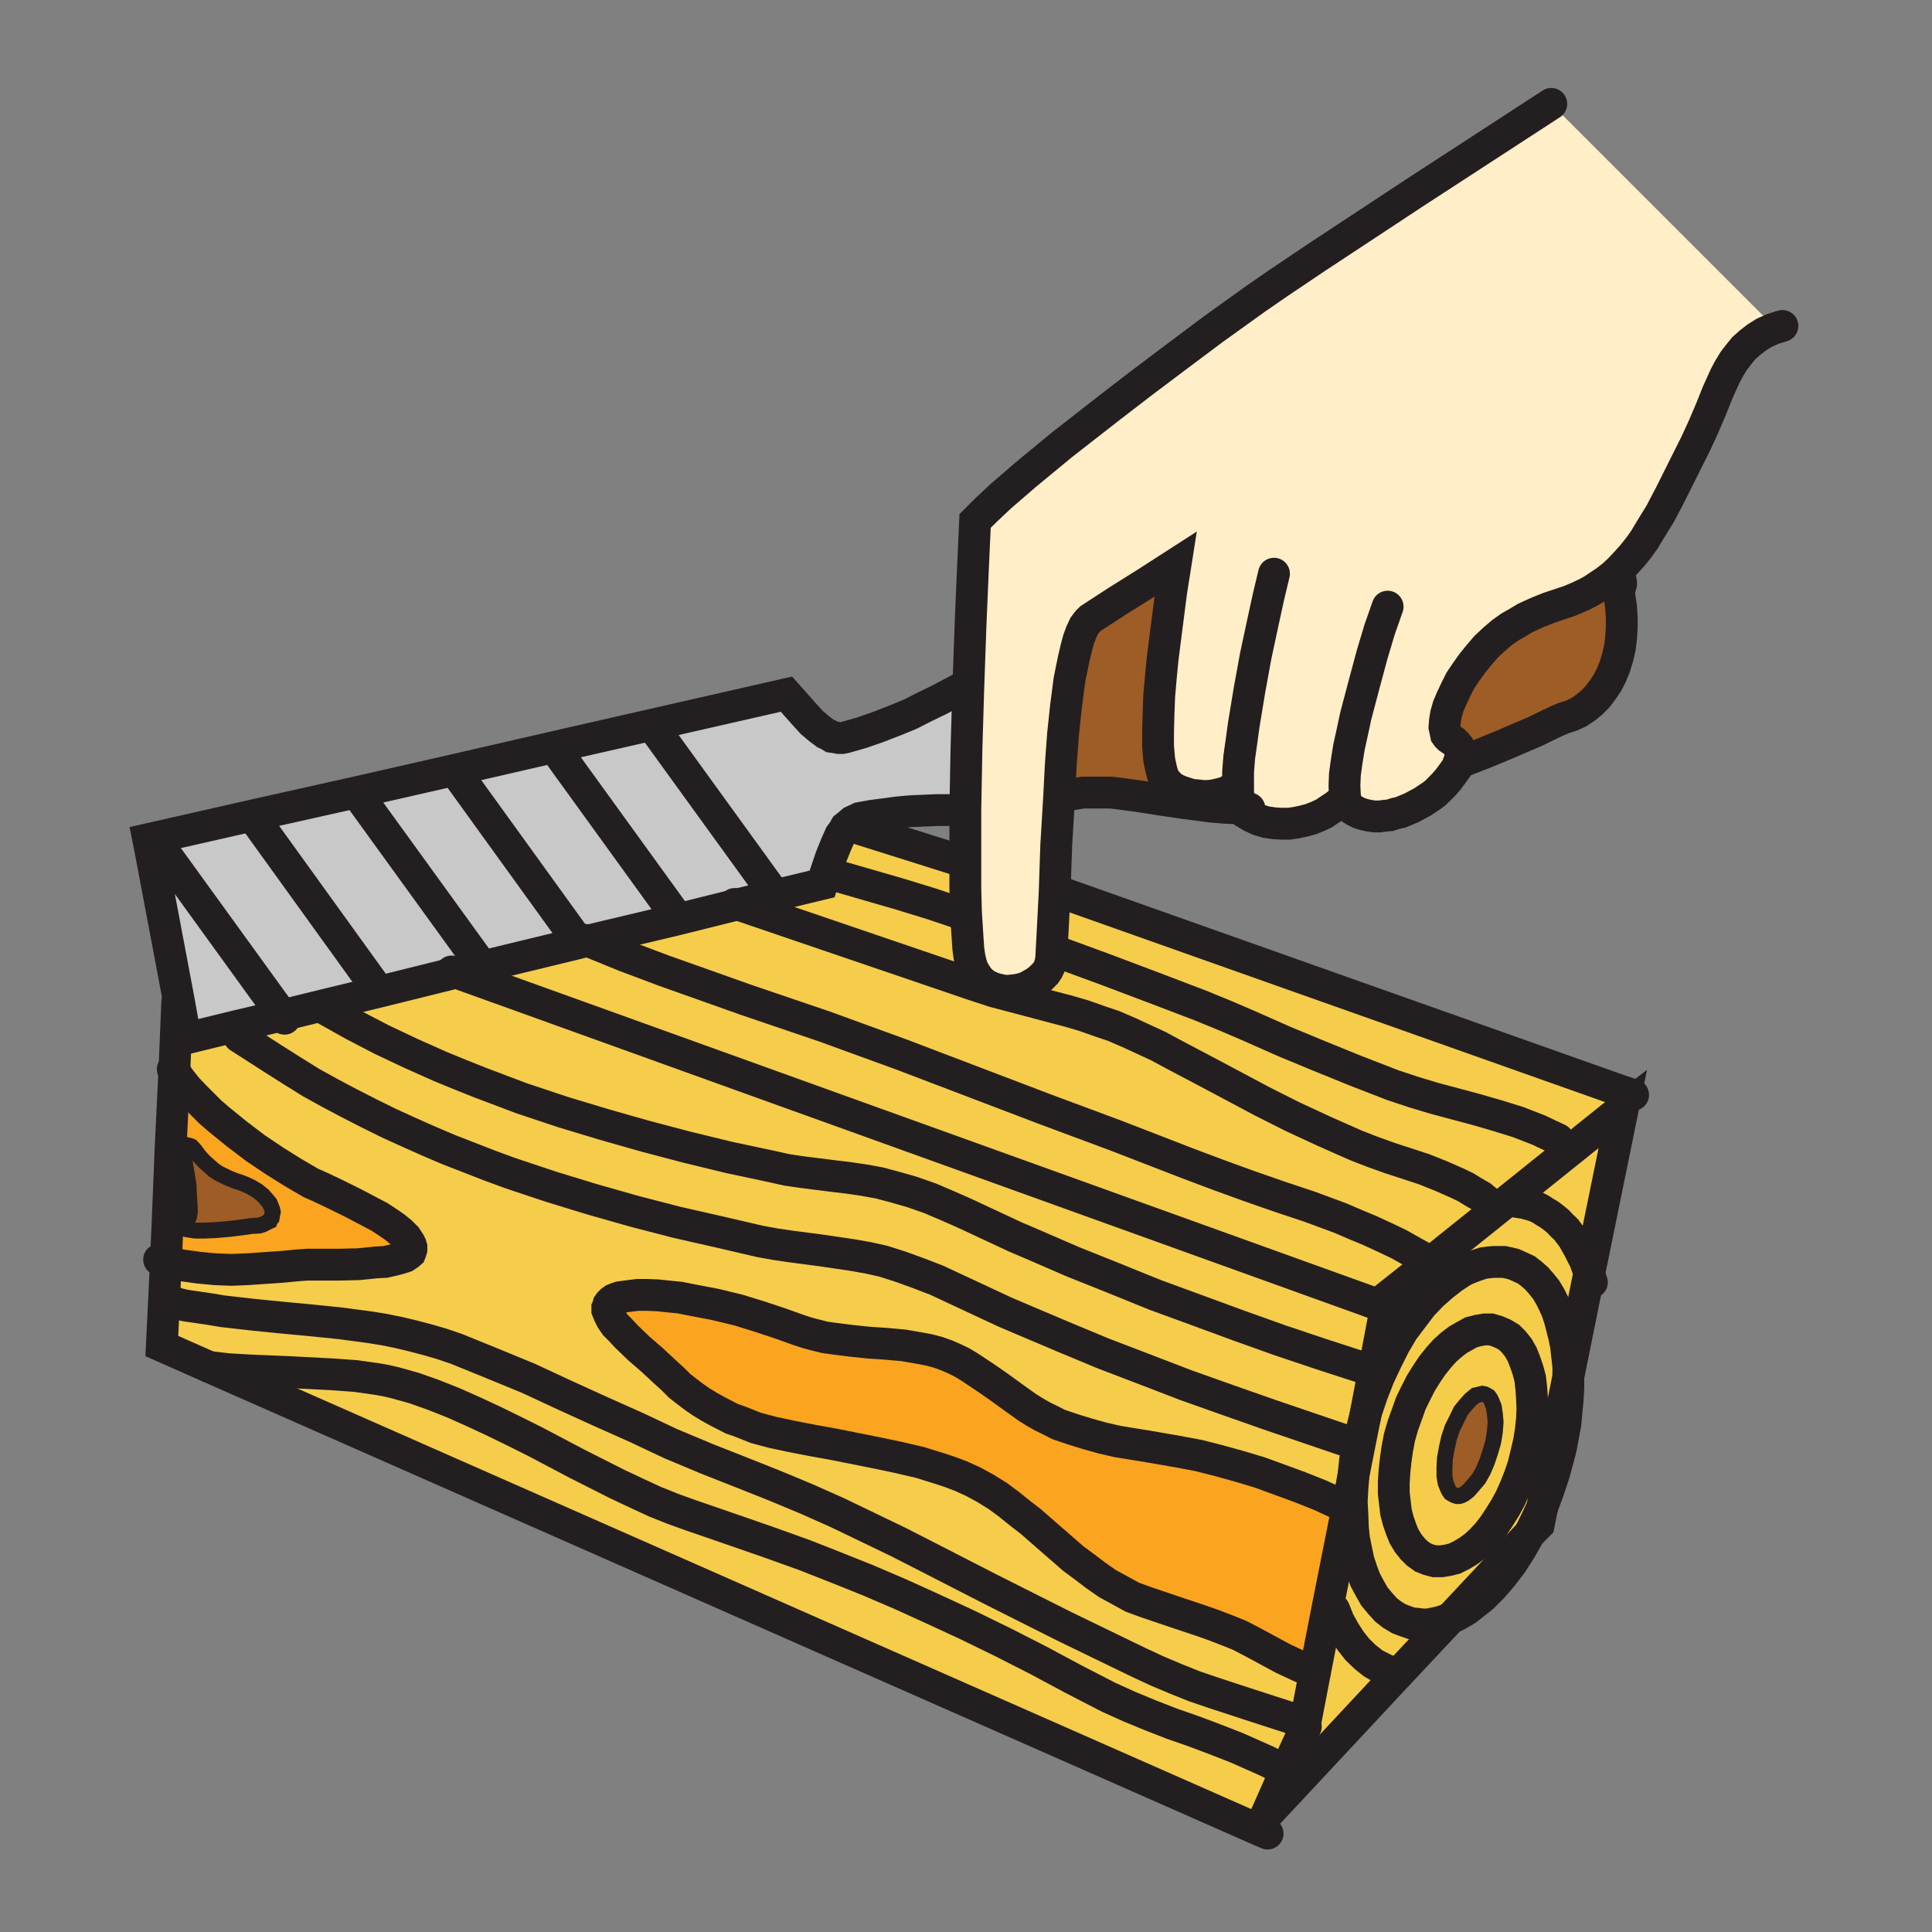 <svg id="Layer_1" xmlns="http://www.w3.org/2000/svg" viewBox="0 0 850 850" width="850" height="850"><rect x="0" y="0" width="850" height="850" fill="#808080" stroke="none"/><style>.st0{fill:#f6cc4b}.st1{fill:#faa41f}.st2{fill:#9e5c26}.st3{fill:#ffeec8}.st4{fill:#c8c8c8}.st5,.st6,.st7{fill:none;stroke:#231f20;stroke-width:14;stroke-linecap:round;stroke-miterlimit:10}.st6,.st7{stroke-width:7}.st7{stroke-width:13.75}</style><path class="st0" d="M554.2 805.2L92 601.4l8.5 1 8.7.5 18.8.8 9.5.5 9.5.5 9.5.7 9.2 1.3 4 .7 4.3 1 8.2 2.3 8.5 3 8.8 3.5 9 4 9 4.2 9.2 4.5 9 4.5 18 9.5 17.8 9 8.5 4 8.2 3.8 8 3.2 7.8 2.8 18 6.2 16.7 5.8 15.3 5.5 14.5 5.7 13.7 5.5 14 6 14.3 6.5 14.7 6.8 15.8 7.7 15.7 8 15.5 8.3 15.5 8 9.3 4.2 9.2 3.8 9.5 3.7 9.5 3.3 9.3 3.5 9.5 3.7 9 4 4.5 2 4.5 2.3 3.7 1.7-9.2 20.8zM611.7 735.4l3.5 1h-.5.5L569 785.9l4.5-24 5-26 5.5-28.2 3 .5 2 5 2.5 4.5 2.7 4.2 3 3.8 3.3 3.2 3.5 2.8 1.7 1 2 1 2 1z"/><path class="st0" d="M71.2 592.2l1.8-37.3 3.5 1 3.5.8 7.2 1 7.3.7 7.2.3 7.3-.3 7.2-.5 7.5-.5 7.3-.7 4.2-.3h14.3l8.2-.2 8-.8 3.8-.2 3.5-.8 2.7-.7 2.5-.8 1.5-1 .8-.7.2-.5.3-1v-1l-.3-1-.5-1-1.5-2.3-2.2-2.2-2.8-2.3-3.2-2.2-3.5-2.3-3.8-2-8-4.2-7.7-3.8-6.3-3-4.5-2-7.7-4.5-8-5-8.5-5.7-8.3-6.3-8-6.5-3.7-3.2-3.5-3.5-3.5-3.5-3.3-3.5-3-3.8-2.5-3.5 1.3-30.7.7-.3 1.3 7.3 1.7 9.2 22.5-5.5 1 4.8 14.8 9.5 8.2 5.2 8.5 5.3 8.5 4.7 8.5 4.5 8.8 4.5 8.7 4.3 8.8 4 9 4 8.7 3.7 9 3.5 9 3.5 9 3.3 18 6 18 5.5 18.3 5.2 18.5 4.8 18.5 4.2 18.5 4.3 6.7 1.2 6.8 1 13.7 1.8 6.8 1 6.7 1 6.8 1.2 6.7 1.5 7.8 2.5 7.7 2.8 7.8 3 7.5 3.5 15 7 7.5 3.5 7.5 3.2 17.7 7.5 18 7.5 18.3 7 18.2 7 18.3 6.5 18.5 6.5 18.5 6.3 18.2 6.2 2.3.5-1.3 6.8-.7 6.7-2.5 13.5-3.8-.7-8.2-3.8-8.8-3.5-8.7-3.2-9-3.3-9-2.7-9-2.5-9-2.3-9-1.7-13.3-2.3-13.5-2.2-6.5-1.5-6.5-1.8-6.5-2-6.5-2.2-3.5-1.8-3.5-1.7-3.5-2-3.2-2-6.3-4.5-6.2-4.5-6.5-4.5-6.5-4.3-3.3-2-3.5-1.7-3.5-1.5-3.7-1.3-3.8-1-3.7-.7-7.5-1.3-7.8-.7-7.5-.5-7.7-.8-7.8-1-3.7-.5-4-1-3.8-1-3.7-1.2-7.8-2.8-9-3-9.7-3-10.3-2.5-10.5-2-5-1-5-.5-4.7-.5-4.8-.2h-4.2l-4 .5-3.8.5-1.5.5-1.2.5-1 .7-.8.8-.5.7-.2.8-.3.7v1l.8 2 1 2 1.7 2.5 2.3 2.3 2.5 2.7 5.5 5.3 6 5.2 5.7 5.3 3.3 3 3 3 3.2 2.5 3.3 2.5 3.2 2.2 3.3 2 3.2 1.8 3.3 1.7 3.5 1.8 3.5 1.2 7 2.8 7.5 2 8 1.7 9.2 1.8 9.5 1.7 19 3.8 9.5 2 9.5 2.2 9 2.8 4.5 1.5 4.5 1.7 5.5 2.5 5.5 3 5.3 3.3 5 3.7 4.7 3.8 4.8 3.7 9.5 8.3 9.2 8 5 3.7 5 3.8 5 3.5 5.5 3 5.5 3 6 2.2 11.8 4 12 4 5.7 2 6 2.3 5.5 2.2 5.8 3 13.5 7.3 7.5 3.5 3.5 1.5 3 1v.2l-5 26-7.8 17-3.7-1.7-4.5-2.3-4.5-2-9-4-9.5-3.7-9.3-3.5-9.5-3.3-9.5-3.7-9.2-3.8-9.3-4.2-15.5-8-15.5-8.3-15.7-8-15.8-7.7-14.7-6.8-14.3-6.5-14-6-13.7-5.5-14.5-5.7-15.3-5.5-16.7-5.8-18-6.2-7.8-2.8-8-3.2-8.2-3.8-8.5-4-17.8-9-18-9.5-9-4.5-9.2-4.5-9-4.2-9-4-8.8-3.5-8.5-3-8.2-2.3-4.3-1-4-.7-9.2-1.3-9.5-.7-9.5-.5-9.5-.5-18.8-.8-8.7-.5-8.5-1zM437.2 436.2l.3-1.3 2 .5 2.2.5h2l2-.2 2.3-.3 2-.5 2-.7 1.7-1 1.8-1 1.7-1.3 1.3-1.2 1.5-1.5 1-1.5.7-1.5.5-1.8.3-2 .7-13.2.8-15.5 3.5.2 245 86.8-3.3 11.7-44 35.3-7.5 6-3-3.8-3-2.5-3.5-2-3.2-2-3.5-1.7-7.5-3.3-7.5-3-15.3-5-7.5-2.7-7.2-2.8-14-6.2-14-6.5-13.5-6.8-13.5-7.2-12.8-6.8-12.7-6.7-6.5-3.5-6.5-3-6.5-3-6.5-2.8-6.5-2.2-6.5-2.3-6.8-2-6.5-1.7-13.2-3.5zM615.2 736.4h-.5z"/><path class="st0" d="M124.2 446.7l18.3-4.5.5 1.7 12.5 7 12.5 6.5 12.7 6 13 5.8 9 3.7 8.8 3.5 18 6.8 18 6 18.2 5.5 18.3 5.2 18.2 4.8 18.5 4.5 18.8 4 6.7 1.5 6.8 1 13.5 1.7 6.7.8 6.8 1 6.7 1.2 6.8 1.8 7.7 2.2 8 2.8 7.5 3.2 7.5 3.3 15 7 7.5 3.5 7.5 3.2 18 7.8 18 7.2 18 7.3 18.3 6.7 18.5 6.8 18.2 6.5 18.5 6.2 18.5 6 4.3.8-4 21-1.5 5.7-1.5 6-2.3-.5-18.2-6.2-18.5-6.3-18.5-6.5-18.3-6.5-18.2-7-18.3-7-18-7.5-17.7-7.5-7.5-3.2-7.5-3.5-15-7-7.5-3.5-7.8-3-7.7-2.8-7.8-2.5-6.7-1.5-6.8-1.2-6.7-1-6.8-1-13.7-1.8-6.8-1-6.7-1.2-18.5-4.3-18.5-4.2-18.5-4.8-18.3-5.2-18-5.5-18-6-9-3.3-9-3.5-9-3.5-8.7-3.7-9-4-8.8-4-8.7-4.3-8.8-4.5-8.5-4.5-8.5-4.7-8.5-5.3-8.2-5.2-14.8-9.5-1-4.8z"/><path class="st1" d="M75 506.4l1.7-35 2.5 3.5 3 3.8 3.3 3.5 3.5 3.5 3.5 3.5 3.7 3.2 8 6.5 8.3 6.3 8.5 5.7 8 5 7.7 4.5 4.5 2 6.3 3 7.7 3.8 8 4.2 3.8 2 3.5 2.3 3.2 2.2 2.8 2.3 2.2 2.2 1.5 2.3.5 1 .3 1v1l-.3 1-.2.5-.8.7-1.5 1-2.5.8-2.7.7-3.5.8-3.8.2-8 .8-8.2.2h-14.3l-4.2.3-7.3.7-7.5.5-7.2.5-7.3.3-7.2-.3-7.3-.7-7.2-1-3.5-.8-3.5-1 .7-16.2 4.8.2v.5l.5.3 1.2.7 2.3.5 3.2.5H90l4.7-.2 6-.5 6.5-.8 3.3-.5 3.5-.2 1.7-.5 1.5-.8 1.5-.7.3-.8.5-.5.2-1.2.3-1.5-.3-1.3-.5-1.2-.5-1.3-1-1.2-2-2.3-2.5-2-2.5-1.5-2.5-1.2-2-.8-3-1-2.5-1-2.5-1.2-2-1-2-1.3-1.7-1.5-2.8-2.5-2-2.2-1.7-2.3-1.3-1.5-.5-.5-.5-.2-1.2-.3-.5.3-.3.2-.5.8-.2 1.5zM578.5 735.7l-3-1-3.5-1.5-7.5-3.5-13.5-7.3-5.8-3-5.5-2.2-6-2.3-5.7-2-12-4-11.8-4-6-2.2-5.5-3-5.5-3-5-3.5-5-3.8-5-3.7-9.2-8-9.5-8.3-4.8-3.7-4.7-3.8-5-3.7-5.3-3.3-5.5-3-5.5-2.5-4.5-1.7-4.5-1.5-9-2.8-9.5-2.2-9.5-2-19-3.8-9.5-1.7-9.2-1.8-8-1.7-7.5-2-7-2.8-3.5-1.2-3.5-1.8-3.3-1.7-3.2-1.8-3.3-2-3.2-2.2-3.3-2.5-3.2-2.5-3-3-3.3-3-5.7-5.3-6-5.2-5.5-5.3-2.5-2.7-2.3-2.3-1.7-2.5-1-2-.8-2v-1l.3-.7.2-.8.5-.7.8-.8 1-.7 1.2-.5 1.5-.5 3.8-.5 4-.5h4.2l4.8.2 4.7.5 5 .5 5 1 10.5 2 10.3 2.5 9.7 3 9 3 7.8 2.8 3.7 1.2 3.8 1 4 1 3.7.5 7.8 1 7.7.8 7.5.5 7.8.7 7.5 1.3 3.7.7 3.8 1 3.7 1.3 3.5 1.5 3.5 1.7 3.3 2 6.5 4.3 6.5 4.5 6.2 4.5 6.3 4.5 3.2 2 3.5 2 3.5 1.7 3.5 1.8 6.5 2.2 6.5 2 6.5 1.8 6.5 1.5 13.5 2.2 13.3 2.3 9 1.7 9 2.3 9 2.5 9 2.7 9 3.3 8.7 3.2 8.8 3.5 8.2 3.8 3.8.7-9 45.3-5.5 28.2z"/><path class="st0" d="M595.5 648.9l-.5 6-.3 5.8.3 5.7.2 5.5.5 5 1 5 1 4.8 1.5 4.5 1.5 4 2 3.7 2 3.5 2.5 3 2.5 2.8 2.8 2.2 3 1.8 3.2 1.2 2.3.8 2.5.2 2.2.3h2.5l2.5-.5 2.5-.5 2.5-.8 2.5-1-23 24.5-3.5-1-2-.7-2-1-2-1-1.7-1-3.5-2.8-3.3-3.2-3-3.8-2.7-4.2-2.5-4.5-2-5-3-.5 9-45.3zM212.2 425.2l42.5-10.3 3.8-1 16.7 6.8 17.3 6.5 17.5 6.2 17.7 6.3 35.3 12 17 6.2 16.5 6 31.5 12 31.5 12 31.7 11.8 31.5 12.2 13.3 5 13.2 4.8 13.5 4.7 13.5 4.5 13.5 5 6.5 2.8 6.5 2.7 6.5 3 6.3 3 6.2 3.5 6.3 3.5 1 1.3-18.3 14.5-1 5-409-147.3zM422.5 401.9l-12.5-4.2-14-4.3-31.8-9.2h-1l2.3-6.8 2.2-5.5 2-4.5 1.3-1.7 1-1.8 5.2.5 43.8 13.8h3.7v12.5l.3 11z"/><path class="st0" d="M364.2 384.2l31.8 9.2 14 4.3 12.5 4.2 2.5-.2.7 11 .3 4.5.5 3.7.7 3 .8 2.5 1.2 2 1.3 2 1.5 1.5 1.7 1.3 2 1 1.8.7-.3 1.3-10-3.3-102.7-35 16.5-4 20.7-5 1.5-4.7z"/><path class="st0" d="M437.2 436.2l13.3 3.5 13.2 3.5 6.5 1.7 6.8 2 6.5 2.3 6.5 2.2 6.5 2.8 6.5 3 6.5 3 6.5 3.5 12.7 6.7 12.8 6.8 13.5 7.2 13.5 6.8 14 6.5 14 6.2 7.2 2.8 7.5 2.7 15.3 5 7.5 3 7.5 3.3 3.5 1.7 3.2 2 3.5 2 3 2.5 3 3.8-28.7 23-1-1.3-6.3-3.5-6.2-3.5-6.3-3-6.5-3-6.5-2.7-6.5-2.8-13.5-5-13.5-4.5-13.5-4.7-13.2-4.8-13.3-5-31.5-12.2-31.7-11.8-31.5-12-31.5-12-16.5-6-17-6.2-35.3-12-17.7-6.3-17.5-6.2-17.3-6.5-16.7-6.8 38.7-9.2 27.3-6.8 102.7 35zM609.7 575.2l-5.2 27.5-4.3-.8-18.5-6-18.5-6.2-18.2-6.5-18.5-6.8-18.3-6.7-18-7.3-18-7.2-18-7.8-7.5-3.2-7.5-3.5-15-7-7.5-3.3-7.5-3.2-8-2.8-7.7-2.2-6.8-1.8-6.7-1.2-6.8-1-6.7-.8-13.5-1.7-6.8-1-6.7-1.5-18.8-4-18.5-4.5-18.2-4.8-18.3-5.2-18.2-5.5-18-6-18-6.8-8.8-3.5-9-3.7-13-5.8-12.7-6-12.5-6.5-12.5-7-.5-1.7 24-5.8 34.2-8.5z"/><path class="st2" d="M688 315.9l-3.5 1.5-9.3 4.5-14 6-8.5 3.5-9 3.5H642l.5-1.5v-2.5l-.3-1.2-.5-1.3-1-1.2-1-1-1.5-1-.7-.5-.8-.8-.5-.7-.2-1-.5-2.3.2-2.7.5-3 1-3.5 1.5-3.5 1.8-3.8 2-4 2.5-3.7 2.7-3.8 3-3.7 3-3.5 3.5-3.3 3.5-3 3.5-2.5 3.5-2 3.3-2 5.5-2.5 5-2 4.5-1.5 4.5-1.5 4.7-2 2.5-1.2 2.8-1.5 2.7-1.8 3.3-2.2 3.2-2.5 2.8.5.5 1.5.2 1v.7l-.2.8-.5.7-.3 1v1.3l.3 1.5.7 4.7.3 4.8v4.5l-.3 4.5-.5 4.2-1 4.3-1.2 4-1.5 3.7-1.8 3.5-2.2 3.3-2.3 3-2.5 2.5-2.7 2.2-3 2-3.3 1.5z"/><path class="st0" d="M673.5 530.2l-3-.8-3.3-.5-2-2.2 44-35.3 4.8-3.7-14.8 72.5-2-5.5-2.5-5-2.7-4.8-3-4-1.8-1.7-1.7-1.8-1.8-1.5-2-1.5-2-1.2-2-1.3-2-1zM628.5 686.2l2.8.8h3l3-.5 2.8-.8 3-1.5 3-1.8 3-2.3 2.8-2.5 2.8-3 2.8-3.5 2.5-3.8 2.5-4 2.3-4.3 2-4.5 2-5 1.8-5 1.3-5.3 1.3-5.3.8-5 .5-4.8.3-4.8-.3-4.8-.3-4.3-.5-4.3-1-3.8-1.3-3.5-1.3-3.3-1.8-3-2-2.5-2-2-2.5-1.5-2.8-1.3-2.8-.8h-2.8l-3 .5-3 .8-2.8 1.5-3 1.8-3 2.3-2.8 2.5-2.8 3-2.8 3.5-2.5 3.8-2.5 4-2.3 4.3-2.3 4.8-1.8 4.8-1.8 5-1.5 5.3-1 5.3-.8 5-.5 4.8-.3 4.8v4.8l.5 4.3.5 4.3 1 3.8 1.3 3.8 1.3 3 1.8 3 2 2.5 2 2 2.5 1.8 2.7.9zm9.7 25.7l-2.5 1-2.5.8-2.5.5-2.5.5h-2.5l-2.3-.3-2.5-.3-2.3-.8-3.3-1.3-3-1.8-2.8-2.3-2.5-2.8-2.5-3-2-3.5-2-3.8-1.5-4-1.5-4.5-1-4.8-1-5-.5-5-.3-5.5-.3-5.8.3-5.8.5-6 5-25.3.5-2.3 2.8-8 3-7.8 3.3-7 3.5-7 3.8-6.3 4.3-5.8 4-5.3 4.5-4.8 4.5-4 4.5-3.5 4.5-3 2.3-1 2.5-1 2.3-.8 2.3-.8 2.3-.3 2.3-.3h4.6l2.3.5 2 .5 2.8 1.3 2.8 1.3 2.3 1.8 2.3 2 2.3 2.5 2 2.5 1.8 3 1.5 3 1.5 3.3 1.3 3.8 1 3.8 1 4 .8 4 .5 4.5.5 4.5v4.5l-11.5 57.5-2.8 6-2.8 5.5-35.4 38z"/><path class="st0" d="M640 657.9l1 .3h1l1-.3 1-.5 1-.8 1.3-1 2-2.3 2.3-2.8 2-3.5 1.8-4 1.5-4.5 1.3-4.5.8-4.5.3-4-.3-3.5-.5-3.3-1-2.5-.5-1-.8-1-.8-.5-1-.5-1-.3-1 .3-1 .3-1 .3-1 .8-1.3 1-2 2.3-2.3 2.8-1.8 3.5-2 4-1.5 4.5-1 4.5-.8 4.5-.3 4v3.8l.5 3 1 2.5.5 1 .8 1 .8.5 1 .4zm30.2-13.2l-1.8 5-2 5-2 4.5-2.3 4.3-2.5 4-2.5 3.8-2.8 3.5-2.8 3-2.8 2.5-3 2.3-3 1.8-3 1.5-2.8.8-3 .5h-3l-2.8-.8-2.5-1-2.5-1.8-2-2-2-2.5-1.8-3-1.3-3-1.3-3.8-1-3.8-.5-4.3-.5-4.3v-4.8l.3-4.8.5-4.8.8-5 1-5.3 1.5-5.3 1.8-5 1.8-4.8 2.3-4.8 2.3-4.3 2.5-4 2.5-3.8 2.8-3.5 2.8-3 2.8-2.5 3-2.3 3-1.8 2.8-1.5 3-.8 3-.5h2.8l2.8.8 2.8 1.3 2.5 1.5 2 2 2 2.5 1.8 3 1.3 3.3 1.3 3.5 1 3.8.5 4.3.3 4.3.3 4.8-.3 4.8-.5 4.8-.8 5-1.3 5.3-1.5 5.4z"/><path class="st2" d="M640 657.9l-1-.5-.8-.5-.7-1-.5-1-1-2.5-.5-3v-3.7l.2-4 .8-4.5 1-4.5 1.5-4.5 2-4 1.7-3.5 2.3-2.8 2-2.2 1.2-1 1-.8 1-.2 1-.3 1-.2 1 .2 1 .5.8.5.7 1 .5 1 1 2.5.5 3.3.3 3.5-.3 4-.7 4.5-1.3 4.5-1.5 4.5-1.7 4-2 3.5-2.3 2.7-2 2.3-1.2 1-1 .7-1 .5-1 .3h-1z"/><path class="st0" d="M666 556.2l-2-.5-2.3-.5h-4.5l-2.2.2-2.3.3-2.2.7-2.3.8-2.5 1-2.2 1-4.5 3-4.5 3.5-4.5 4-4.5 4.7-4 5.3-4.3 5.7-3.7 6.3-3.5 7-3.3 7-3 7.7-2.7 8-.5 2.3 4-21 5.2-27.5 1-5 18.3-14.5 28.7-23 7.5-6 2 2.2 3.3.5 3 .8 2.2.7 2 1 2 1.3 2 1.2 2 1.5 1.8 1.5 1.7 1.8 1.8 1.7 3 4 2.7 4.8 2.5 5 2 5.5-9.2 45.5v-4.5l-.5-4.5-.5-4.5-.8-4-1-4-1-3.8-1.2-3.7-1.5-3.3-1.5-3-1.8-3-2-2.5-2.2-2.5-2.3-2-2.2-1.7-2.8-1.3z"/><path class="st2" d="M466 350.2l.7-13.8 1-13.5 1.3-12.2 1.5-11.5 1-5 1-4.8 1-4.2 1-3.8 1.2-3.2 1.3-2.8 1.5-2 1.2-1.2 12-7.8 12.3-7.7 13.2-8.5-2 12.7-1.7 13.3-2 15.7-.8 8.3-.7 8-.3 8-.2 7.5v6.7l.5 5.8.5 2.5.5 2.2.5 1.8.7 1.7 1.3 1.8 1.7 1.7 2 1.3 2.3 1 2.2.7 2.5.8 2.5.2 2.5.3h2.3l2.5-.3 2.2-.5 2-.5 2-.7 1.5-1 1.3-1 1-1h.7v3.2l.3 3 .5 2.5.5 1.8-6.8-.3-6.2-.5-11.5-1.5-10.3-1.5-9.5-1.5-8.7-1.2-4.3-.5h-12.2l-4.3.7-4.2.8z"/><path class="st3" d="M426 302.9l1-28.2 1-23.5 1-22 1-1 3.5-3.5 6.7-6.3 11-9.5 16-13.2 21.8-17 13-10 15-11.3 16.7-12.5 18.8-13.5 9.7-6.7 16.8-11.3 44-29 59.5-38.7 96 96 1.5 3-3.8 1.7-3.2 2-3 2.3-2.8 2.5-2.2 2.7-2.3 3-2 3.3-1.7 3.2-3.3 7.3-3 7.5-3.2 7.5-3.3 7.2-7.5 15-4 8-4.2 8-4.8 7.8-2.2 3.7-2.5 3.5-2.8 3.5-2.7 3-2.8 3-3 2.8-3.2 2.5-3.3 2.2-2.7 1.8-2.8 1.5-2.5 1.2-4.7 2-4.5 1.5-4.5 1.5-5 2-5.5 2.5-3.3 2-3.5 2-3.5 2.5-3.5 3-3.5 3.3-3 3.5-3 3.7-2.7 3.8-2.5 3.7-2 4-1.8 3.8-1.5 3.5-1 3.5-.5 3-.2 2.7.5 2.3.2 1 .5.7.8.8.7.5 1.5 1 1 1 1 1.2.5 1.3.3 1.2v2.5l-.5 1.5-1 2.8-1.8 2.5-2 2.7-2 2.3-3.5 3.5-1.5 1.2-4.5 3-4.7 2.5-4.8 2-2.2.5-2.5.8-2.3.2-2.2.3h-2.3l-2.2-.3-2.3-.5-2.2-.7-2-1-2-1.3-.8-1-.7-1-.5-1.5-.3-2-1.2 1.8-1.5 1.7-2 1.5-2.3 1.5-2.2 1.5-2.8 1.3-3 1.2-3 .8-3.2.7-3.3.5h-3.5l-3.2-.2-3.5-.5-3.3-1-3.2-1.5-3-1.8-.8-.7-.7-1-.5-1.8-.5-2.5-.3-3v-3.2h-.7l-1 1-1.3 1-1.5 1-2 .7-2 .5-2.2.5-2.5.3h-2.3l-2.5-.3-2.5-.2-2.5-.8-2.2-.7-2.3-1-2-1.3-1.7-1.7-1.3-1.8-.7-1.7-.5-1.8-.5-2.2-.5-2.5-.5-5.8v-6.7l.2-7.5.3-8 .7-8 .8-8.3 2-15.7 1.7-13.3 2-12.7-13.2 8.5-12.3 7.7-12 7.8-1.2 1.2-1.5 2-1.3 2.8-1.2 3.2-1 3.8-1 4.2-1 4.8-1 5-1.5 11.5-1.3 12.2-1 13.5-.7 13.8-1.3 21.7-.7 20.8-.8 15.5-.7 13.2-.3 2-.5 1.8-.7 1.5-1 1.5-1.5 1.5-1.3 1.2-1.7 1.3-1.8 1-1.7 1-2 .7-2 .5-2.3.3-2 .2h-2l-2.2-.5-2-.5-1.8-.7-2-1-1.7-1.3-1.5-1.5-1.3-2-1.2-2-.8-2.5-.7-3-.5-3.7-.3-4.5-.7-11-.3-11v-34.3l.5-26.7z"/><path class="st4" d="M346 305.4l8 9 3.2 3.5 3.3 2.8 2.7 2 1.5.7 1.3.8 1.5.2 1.5.3h1.5l1.5-.3 7-2 7.2-2.5 7-2.7 7.3-3 6.5-3.3 6.2-3 9.8-5.2 3 .2-.8 26.8-.5 26.7h-12.5l-11.5.5-5.7.5-5.8.8-5.5.7-5.5 1-1.7.8-1.5.7-1.5 1.3-1.5 1.2-1 1.8-1.3 1.7-2 4.5-2.2 5.5-2.3 6.8-1.5 4.7-20.7 5-54.3-75z"/><path class="st4" d="M324.5 397.9l-27.3 6.8-.7-3-50.5-69.8-1-3.5 41.7-9.5 54.3 75z"/><path class="st4" d="M296.5 401.7l.7 3-38.7 9.2-3.8 1-.2-.5-54.3-75.2v-.5l44.8-10.3 1 3.5z"/><path class="st4" d="M254.5 414.4l.2.5-42.5 10.3-52.7-72.8-1-4.2 41.7-9.5v.5z"/><path class="st4" d="M200.7 427.9l-34.2 8.5-.5-1.2-54.3-75.3-.2-1.2 47-10.5 1 4.2 52.7 72.8z"/><path class="st4" d="M65.2 369.2l46.3-10.5.2 1.2 54.3 75.3.5 1.2-24 5.8-18.3 4.5L71 373.2l-4.8 1z"/><path class="st2" d="M83.7 504.2l.5.2.5.5 1.3 1.5 1.7 2.3 2 2.2 2.8 2.5 1.7 1.5 2 1.3 2 1 2.5 1.2 2.5 1 3 1 2 .8 2.5 1.2 2.5 1.5 2.5 2 2 2.3 1 1.2.5 1.3.5 1.2.3 1.3-.3 1.5-.2 1.2-.5.5-.3.8-1.5.7-1.5.8-1.7.5-3.5.2-3.3.5-6.5.8-6 .5-4.7.2h-4.3l-3.2-.5-2.3-.5-1.2-.7-.5-.3v-.5l.2-.5.5-.5 1-.5 1.5-.2.5-.3.5-.5.5-1.2.3-1.8v-2l-.3-4.5-.2-3.5v-1.7l-.3-1.8-.7-4.5-.8-4.7-.2-2.3v-1.7l.2-1.5.5-.8.3-.2.5-.3z"/><path class="st4" d="M71 373.2l53.2 73.5-20 4.7-22.5 5.5-1.7-9.2-1.3-7.3-12.5-66.2z"/><path class="st5" d="M665.2 526.7l-7.5 6-28.7 23-18.3 14.5-1 5-5.2 27.5-4 21-5 25.2-2.5 13.5-9 45.3-5.5 28.2-5 26-4.5 24 46.2-49.5 23-24.5 34.8-37.2 4-4 1.5-7.5 11.5-57.5 9.2-45.5 14.8-72.5-4.8 3.7-44 35.3"/><path class="st6" d="M655.7 638.7l-1.5 4.5-1.7 4-2 3.5-2.3 2.7-2 2.3-1.2 1-1 .7-1 .5-1 .3h-1l-1-.3-1-.5-.8-.5-.7-1-.5-1-1-2.5-.5-3v-3.7l.2-4 .8-4.5 1-4.5 1.5-4.5 2-4 1.7-3.5 2.3-2.8 2-2.2 1.2-1 1-.8 1-.2 1-.3 1-.2 1 .2 1 .5.8.5.7 1 .5 1 1 2.5.5 3.3.3 3.5-.3 4-.7 4.5z"/><path class="st5" d="M670.2 644.7l-1.7 5-2 5-2 4.5-2.3 4.2-2.5 4-2.5 3.8-2.7 3.5-2.8 3-2.7 2.5-3 2.2-3 1.8-3 1.5-2.8.7-3 .5h-3l-2.7-.7-2.5-1-2.5-1.8-2-2-2-2.5-1.8-3-1.2-3-1.3-3.7-1-3.8-.5-4.2-.5-4.3v-4.7l.3-4.8.5-4.7.7-5 1-5.3 1.5-5.2 1.8-5 1.7-4.8 2.3-4.7 2.2-4.3 2.5-4 2.5-3.7 2.8-3.5 2.7-3 2.8-2.5 3-2.3 3-1.7 2.7-1.5 3-.8 3-.5h2.8l2.7.8 2.8 1.2 2.5 1.5 2 2 2 2.5 1.7 3 1.3 3.3 1.2 3.5 1 3.7.5 4.3.3 4.2.2 4.8-.2 4.7-.5 4.8-.8 5-1.2 5.2z"/><path class="st5" d="M638.2 711.9l-2.5 1-2.5.8-2.5.5-2.5.5h-2.5l-2.2-.3-2.5-.2-2.3-.8-3.2-1.2-3-1.8-2.8-2.2-2.5-2.8-2.5-3-2-3.5-2-3.7-1.5-4-1.5-4.5-1-4.8-1-5-.5-5-.2-5.5-.3-5.7.3-5.8.5-6 .7-6.7 1.3-6.8 1.5-6 1.5-5.7.5-2.3 2.7-8 3-7.7 3.3-7 3.5-7 3.7-6.3 4.3-5.7 4-5.3 4.5-4.7 4.5-4 4.5-3.5 4.5-3 2.2-1 2.5-1 2.3-.8 2.2-.7 2.3-.3 2.2-.2h4.5l2.3.5 2 .5 2.7 1.2 2.8 1.3 2.2 1.7 2.3 2 2.2 2.5 2 2.5 1.8 3 1.5 3 1.5 3.3 1.2 3.7 1 3.8 1 4 .8 4 .5 4.5.5 4.5v9.5l-.3 5.2-.5 5.3-.5 5.2-1 5.5-1 5.3-1.5 5.7-1.5 5.5-2.5 7.5-2.7 7.3-2.8 6-2.7 5.5-3.8 6.7-4 6.3-4.2 5.5-4.3 5-4.5 4.5-4.7 3.7-2.3 1.8-2.5 1.5-2.2 1.2z"/><path class="st7" d="M667.2 528.9l3.3.5 3 .8 2.2.7 2 1 2 1.3 2 1.2 2 1.5 1.8 1.5 1.7 1.8 1.8 1.7 3 4 2.7 4.8 2.5 5 2 5.5 1.3 4"/><path class="st5" d="M615.2 736.4h-.5 1-.5l-3.5-1-2-.7-2-1-2-1-1.7-1-3.5-2.8-3.3-3.2-3-3.8-2.7-4.2-2.5-4.5-2-5M78 440.7l-1.3 30.7-1.7 35-1.3 32.3-.7 16.2-1.8 37.3 20.8 9.2 462.2 203.8 3.5 1.5M421 378.2l-43.8-13.8M718.5 481.7l-6-2-245-86.8M609.7 575.2l-409-147.3-2-.5"/><path class="st5" d="M589.2 661.7l-8.2-3.8-8.8-3.5-8.7-3.2-9-3.3-9-2.7-9-2.5-9-2.3-9-1.7-13.3-2.3-13.5-2.2-6.5-1.5-6.5-1.8-6.5-2-6.5-2.2-3.5-1.8-3.5-1.7-3.5-2-3.2-2-6.3-4.5-6.2-4.5-6.5-4.5-6.5-4.3-3.3-2-3.5-1.7-3.5-1.5-3.7-1.3-3.8-1-3.7-.7-7.5-1.3-7.8-.7-7.5-.5-7.7-.8-7.8-1-3.7-.5-4-1-3.8-1-3.7-1.2-7.8-2.8-9-3-9.7-3-10.3-2.5-10.5-2-5-1-5-.5-4.7-.5-4.8-.2h-4.2l-4 .5-3.8.5-1.5.5-1.2.5-1 .7-.8.8-.5.7-.2.8-.3.7v1l.8 2 1 2 1.7 2.5 2.3 2.3 2.5 2.7 5.5 5.3 6 5.2 5.7 5.3 3.3 3 3 3 3.2 2.5 3.3 2.5 3.2 2.2 3.3 2 3.2 1.8 3.3 1.7 3.5 1.8 3.5 1.2 7 2.8 7.5 2 8 1.7 9.2 1.8 9.5 1.7 19 3.8 9.5 2 9.5 2.2 9 2.8 4.5 1.5 4.5 1.7 5.5 2.5 5.5 3 5.3 3.3 5 3.7 4.7 3.8 4.8 3.7 9.5 8.3 9.2 8 5 3.7 5 3.8 5 3.5 5.5 3 5.5 3 6 2.2 11.8 4 12 4 5.7 2 6 2.3 5.5 2.2 5.8 3 13.5 7.3 7.5 3.5 3.5 1.5 3 1M76 470.4l.7 1 2.5 3.5 3 3.8 3.3 3.5 3.5 3.5 3.5 3.5 3.7 3.2 8 6.5 8.3 6.3 8.5 5.7 8 5 7.7 4.5 4.5 2 6.3 3 7.7 3.8 8 4.2 3.8 2 3.5 2.3 3.2 2.2 2.8 2.3 2.2 2.2 1.5 2.3.5 1 .3 1v1l-.3 1-.2.5-.8.7-1.5 1-2.5.8-2.7.7-3.5.8-3.8.2-8 .8-8.2.2h-14.3l-4.2.3-7.3.7-7.5.5-7.2.5-7.3.3-7.2-.3-7.3-.7-7.2-1-3.5-.8-3.5-1-3-.7M567.5 755.7l-17-5.5-16.8-5.5-8.2-2.8-8-3.2-8.3-3.5-8.2-3.8-33-16-32.8-16.5-26.7-13.7-13.3-6.8-13.5-6.5-13.5-6.5-13.5-6-13.7-5.7-13.8-5.5-16-6.3-16-6.7-15.5-7.3-15.7-7-15.8-7.2-15.7-7.3-15.8-6.5-16-6.5-6.5-2.2-6.2-1.8-6.5-1.7-6.3-1.5-6.5-1.3-6.2-1-12.8-1.7-12.7-1.3-12.8-1.2-13-1.3-13.2-1.5-6-1-6.8-1-3.5-.5-3-.7-2.5-.8-2-.7"/><path class="st5" d="M562 777.2l-4.5-2.3-4.5-2-9-4-9.5-3.7-9.3-3.5-9.5-3.3-9.5-3.7-9.2-3.8-9.3-4.2-15.5-8-15.5-8.3-15.7-8-15.8-7.7-14.7-6.8-14.3-6.5-14-6-13.7-5.5-14.5-5.7-15.3-5.5-16.7-5.8-18-6.2-7.8-2.8-8-3.2-8.2-3.8-8.5-4-17.8-9-18-9.5-9-4.5-9.2-4.5-9-4.2-9-4-8.8-3.5-8.5-3-8.2-2.3-4.3-1-4-.7-9.2-1.3-9.5-.7-9.5-.5-9.5-.5-18.8-.8-8.7-.5-8.5-1M595.2 634.9l-18.2-6.2-18.5-6.3-18.5-6.5-18.3-6.5-18.2-7-18.3-7-18-7.5-17.7-7.5-7.5-3.2-7.5-3.5-15-7-7.5-3.5-7.8-3-7.7-2.8-7.8-2.5-6.7-1.5-6.8-1.2-6.7-1-6.8-1-13.7-1.8-6.8-1-6.7-1.2-18.5-4.3-18.5-4.2-18.5-4.8-18.3-5.2-18-5.5-18-6-9-3.3-9-3.5-9-3.5-8.7-3.7-9-4-8.8-4-8.7-4.3-8.8-4.5-8.5-4.5-8.5-4.7-8.5-5.3-8.2-5.2-14.8-9.5M600.2 601.9l-18.5-6-18.5-6.2-18.2-6.5-18.5-6.8-18.3-6.7-18-7.3-18-7.2-18-7.8-7.5-3.2-7.5-3.5-15-7-7.5-3.3-7.5-3.2-8-2.8-7.7-2.2-6.8-1.8-6.7-1.2-6.8-1-6.7-.8-13.5-1.7-6.8-1-6.7-1.5-18.8-4-18.5-4.5-18.2-4.8-18.3-5.2-18.2-5.5-18-6-18-6.8-8.8-3.5-9-3.7-13-5.8-12.7-6-12.5-6.5-12.5-7M628 554.4l-6.3-3.5-6.2-3.5-6.3-3-6.5-3-6.5-2.7-6.5-2.8-13.5-5-13.5-4.5-13.5-4.7-13.2-4.8-13.3-5-31.5-12.2-31.7-11.8-31.5-12-31.5-12-16.5-6-17-6.2-35.3-12-17.7-6.3-17.5-6.2-17.3-6.5-16.7-6.8-1.8-.5M654.7 528.9l-3-2.5-3.5-2-3.2-2-3.5-1.7-7.5-3.3-7.5-3-15.3-5-7.5-2.7-7.2-2.8-14-6.2-14-6.5-13.5-6.8-13.5-7.2-12.8-6.8-12.7-6.7-6.5-3.5-6.5-3-6.5-3-6.5-2.8-6.5-2.2-6.5-2.3-6.8-2-6.5-1.7-13.2-3.5-13.3-3.5-10-3.3-102.7-35-1.3-.2M422.5 401.9l-12.5-4.2-14-4.3-31.8-9.2M685.5 501.2l-4.3-2-4.2-2-9-3.5-9-2.8-9.3-2.7-18.7-5-9.3-2.8-9-3-16-6.2-16-6.5-15.7-6.5-15.8-7-10.5-4.5-10.5-4.3-21-8-21.2-8-21-7.7"/><path class="st6" d="M81 506.7v1.7l.2 2.3.8 4.7.7 4.5.3 1.8v1.7l.2 3.5.3 4.5v2l-.3 1.8-.5 1.2-.5.5-.5.3-1.5.2-1 .5-.5.5-.2.5v.5l.5.3 1.2.7 2.3.5 3.2.5H90l4.7-.2 6-.5 6.5-.8 3.3-.5 3.5-.2 1.7-.5 1.5-.8 1.5-.7.3-.8.5-.5.2-1.2.3-1.5-.3-1.3-.5-1.2-.5-1.3-1-1.2-2-2.3-2.5-2-2.5-1.5-2.5-1.2-2-.8-3-1-2.5-1-2.5-1.2-2-1-2-1.3-1.7-1.5-2.8-2.5-2-2.2-1.7-2.3-1.3-1.5-.5-.5-.5-.2-1.2-.3-.5.3-.3.2-.5.8z"/><path class="st5" d="M643.7 334.9l9-3.5 8.5-3.5 14-6 9.3-4.5 3.5-1.5 3.2-1 3.3-1.5 3-2 2.7-2.2 2.5-2.5 2.3-3 2.2-3.3 1.8-3.5 1.5-3.7 1.2-4 1-4.3.5-4.2.3-4.5v-4.5l-.3-4.8-.7-4.7-.3-1.5v-1.3l.3-1 .5-.7.2-.8v-.7l-.2-1-.5-1.5M468 350.2l4.2-.8 4.3-.7h12.2l4.3.5 8.7 1.2 9.5 1.5 10.3 1.5 11.5 1.5 6.2.5 6.8.3h3.7M80 447.7l-1.3-7.3-12.5-66.2-1-5 46.3-10.5 47-10.5 41.7-9.5 44.8-10.3 41.7-9.5 59.3-13.5 8 9 3.2 3.5 3.3 2.8 2.7 2 1.5.7 1.3.8 1.5.2 1.5.3h1.5l1.5-.3 7-2 7.2-2.5 7-2.7 7.3-3 6.5-3.3 6.2-3 9.8-5.2M422.5 356.4h-10.3l-11.5.5-5.7.5-5.8.8-5.5.7-5.5 1-1.7.8-1.5.7-1.5 1.3-1.5 1.2-1 1.8-1.3 1.7-2 4.5-2.2 5.5-2.3 6.8-1.5 4.7-20.7 5-16.5 4-27.3 6.8-38.7 9.2-3.8 1-42.5 10.3-11.5 2.7-34.2 8.5-24 5.8-18.3 4.5-20 4.7-22.5 5.5-1.7-9.2M286.7 318.9l54.3 75M246 331.9l50.5 69.8M200.2 339.2l54.3 75.2"/><path class="st5" d="M159.5 352.4l52.7 72.8 1.5 2.2M111.7 359.9l54.3 75.3M71 373.2l53.2 73.5 1 1.5M682.5 45.7L623 84.4l-44 29-16.8 11.3-9.7 6.7-18.8 13.5-16.7 12.5-15 11.3-13 10-21.8 17-16 13.2-11 9.5-6.7 6.3-3.5 3.5-1 1-1 22-1 23.5-1 28.2-.8 26.8-.5 26.7v34.3l.3 11 .7 11 .3 4.5.5 3.7.7 3 .8 2.5 1.2 2 1.3 2 1.5 1.5 1.7 1.3 2 1 1.8.7 2 .5 2.2.5h2l2-.2 2.3-.3 2-.5 2-.7 1.7-1 1.8-1 1.7-1.3 1.3-1.2 1.5-1.5 1-1.5.7-1.5.5-1.8.3-2 .7-13.2.8-15.5.7-20.8 1.3-21.7.7-13.8 1-13.5 1.3-12.2 1.5-11.5 1-5 1-4.8 1-4.2 1-3.8 1.2-3.2 1.3-2.8 1.5-2 1.2-1.2 12-7.8 12.3-7.7 13.2-8.5-2 12.7-1.7 13.3-2 15.7-.8 8.3-.7 8-.3 8-.2 7.5v6.7l.5 5.8.5 2.5.5 2.2.5 1.8.7 1.7 1.3 1.8 1.7 1.7 2 1.3 2.3 1 2.2.7 2.5.8 2.5.2 2.5.3h2.3l2.5-.3 2.2-.5 2-.5 2-.7 1.5-1 1.3-1 1-1"/><path class="st5" d="M560.5 252.4l-2.5 10.5-2.5 11.5-3 14-2.8 15.3-2.5 15.2-1 7.3-1 7-.5 6.5v8.7l.3 3 .5 2.5.5 1.8.7 1 .8.7 3 1.8 3.2 1.5 3.3 1 3.5.5 3.2.2h3.5l3.3-.5 3.2-.7 3-.8 3-1.2 2.8-1.3 2.2-1.5 2.3-1.5 2-1.5 1.5-1.7 1.2-1.8M610.5 266.9l-3.5 10-3.3 11-3.5 13-3.7 14-1.5 7-1.5 6.8-1 6.2-.8 5.8-.2 5 .2 4.2.3 2 .5 1.5.7 1 .8 1 2 1.3 2 1 2.2.7 2.3.5 2.2.3h2.3l2.2-.3 2.3-.2 2.5-.8 2.2-.5 4.8-2 4.7-2.5 4.5-3 1.5-1.2 3.5-3.5 2-2.3 2-2.7 1.8-2.5 1-2.8.5-1.5v-2.5l-.3-1.2-.5-1.3-1-1.2-1-1-1.5-1-.7-.5-.8-.8-.5-.7-.2-1-.5-2.3.2-2.7.5-3 1-3.5 1.5-3.5 1.8-3.8 2-4 2.5-3.7 2.7-3.8 3-3.7 3-3.5 3.5-3.3 3.5-3 3.5-2.5 3.5-2 3.3-2 5.5-2.5 5-2 4.5-1.5 4.5-1.5 4.7-2 2.5-1.2 2.8-1.5 2.7-1.8 3.3-2.2 3.2-2.5 3-2.8 2.8-3 2.7-3 2.8-3.5 2.5-3.5 2.2-3.7 4.8-7.8 4.2-8 4-8 7.5-15 3.3-7.2 3.2-7.5 3-7.5 3.3-7.3 1.7-3.2 2-3.3 2.3-3 2.2-2.7 2.8-2.5 3-2.3 3.2-2 3.8-1.7 4.2-1.3M574.5 759.7l-1 2.2-7.8 17-9.2 20.8"/></svg>
